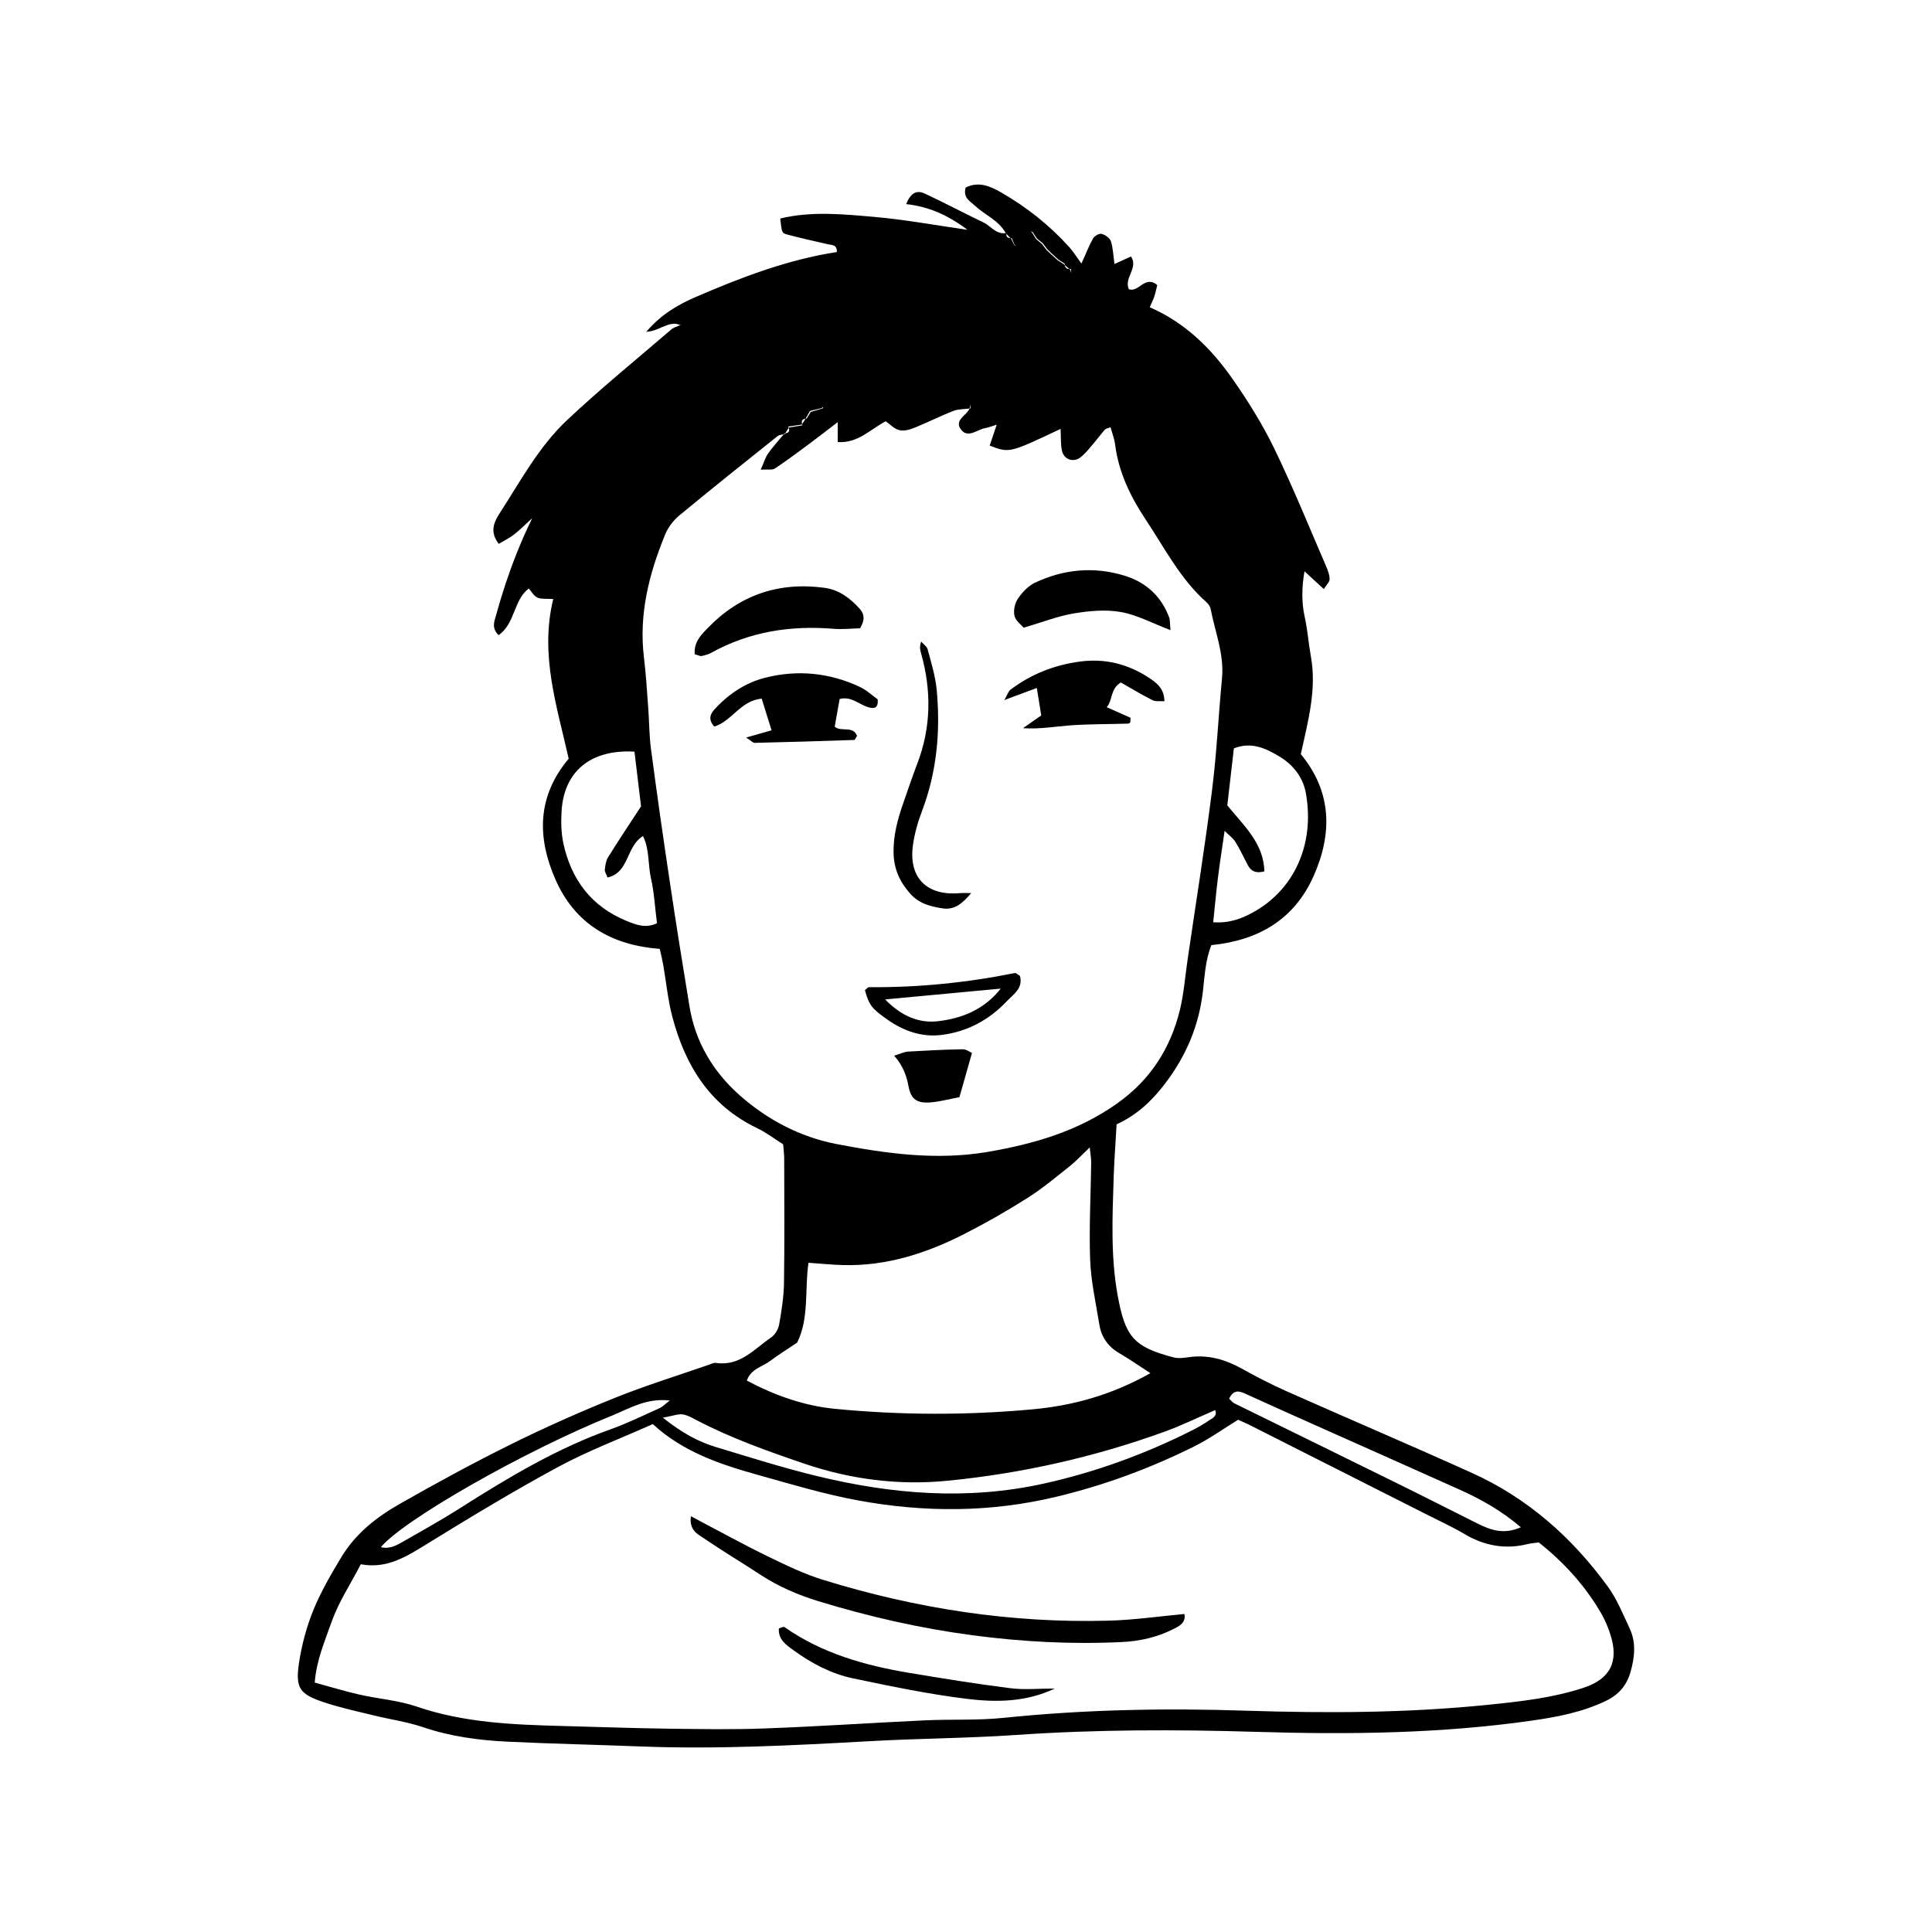 <?xml version="1.0" encoding="utf-8"?>
<!-- Generator: Adobe Illustrator 28.0.0, SVG Export Plug-In . SVG Version: 6.00 Build 0)  -->
<svg version="1.1" id="Layer_1" xmlns="http://www.w3.org/2000/svg" xmlns:xlink="http://www.w3.org/1999/xlink" x="0px" y="0px"
	 viewBox="0 0 200 200" style="enable-background:new 0 0 200 200;" xml:space="preserve">
<style type="text/css">
	.st0{fill:none;}
</style>
<g>
	<path class="st0" d="M70.04,33.53c0.12,0.02,0.24,0.06,0.36,0.12l0,0C70.28,33.6,70.16,33.55,70.04,33.53z"/>
	<path class="st0" d="M104.11,24.13C104.11,24.13,104.11,24.13,104.11,24.13c-0.75,0.12-1.24-0.34-1.75-0.73
		C102.87,23.79,103.36,24.25,104.11,24.13z"/>
	<path class="st0" d="M104.59,24.65C104.59,24.65,104.59,24.65,104.59,24.65c-0.13-0.01-0.24-0.03-0.32-0.09
		C104.35,24.62,104.46,24.64,104.59,24.65z"/>
	<path class="st0" d="M110.71,27.86L110.71,27.86c-0.16-0.14-0.32-0.27-0.47-0.41l0,0C110.4,27.58,110.55,27.72,110.71,27.86z"/>
	<path class="st0" d="M82.97,43.73c0,0.06,0.02,0.12,0.04,0.19l0,0C82.99,43.85,82.98,43.78,82.97,43.73z"/>
	<path class="st0" d="M90.71,104.66c-0.06-0.05-0.11-0.11-0.17-0.16C90.6,104.55,90.65,104.6,90.71,104.66z"/>
	<path class="st0" d="M99.89,42.9c-0.08,0.08-0.17,0.17-0.25,0.25C99.72,43.07,99.8,42.98,99.89,42.9z"/>
	<path class="st0" d="M100.35,42.29L100.35,42.29c-0.05,0.12-0.13,0.23-0.22,0.34C100.22,42.53,100.29,42.41,100.35,42.29z"/>
	<path class="st0" d="M90.37,104.3c-0.08-0.09-0.15-0.19-0.22-0.29C90.22,104.12,90.29,104.21,90.37,104.3z"/>
	<path class="st0" d="M102.08,23.2c0.09,0.06,0.18,0.13,0.27,0.2C102.26,23.32,102.18,23.26,102.08,23.2z"/>
	<path d="M100.38,42.22L100.38,42.22l0.05,0.04C100.41,42.25,100.38,42.22,100.38,42.22z"/>
	<polygon points="100.38,42.22 100.38,42.22 100.38,42.22 	"/>
	<path d="M85.1,42.23L85.1,42.23c-0.43,0.1-0.85,0.21-1.28,0.31l0,0C84.25,42.44,84.68,42.34,85.1,42.23z"/>
	<polygon points="104.71,24.65 104.71,24.65 104.65,24.71 	"/>
	<path d="M81.21,44.91c0.02,0.01,0.03,0.03,0.03,0.03c0.01-0.02,0.03-0.05,0.04-0.07h0c-0.01,0.02-0.03,0.05-0.04,0.07L81.21,44.91z
		"/>
	<path d="M81.66,44.25c-0.01,0.01-0.02,0.03-0.03,0.04l0,0C81.64,44.28,81.65,44.27,81.66,44.25z"/>
	<path d="M52.61,180.3c4.54,0.22,9.09,0.31,13.63,0.49c7.92,0.31,15.82-0.1,23.72-0.54c5.08-0.29,10.18-0.3,15.26-0.65
		c8.27-0.57,16.54-0.57,24.81-0.32c9.56,0.29,19.1,0.19,28.59-1.17c2.6-0.37,5.19-0.87,7.61-2.03c1.34-0.64,2.16-1.6,2.56-2.99
		c0.43-1.52,0.6-3.05-0.09-4.52c-0.69-1.47-1.31-3.02-2.26-4.33c-3.7-5.08-8.3-9.16-14.06-11.76c-6.37-2.88-12.81-5.62-19.2-8.46
		c-1.57-0.7-3.11-1.49-4.61-2.33c-1.72-0.96-3.5-1.47-5.48-1.2c-0.53,0.07-1.1,0.16-1.59,0.03c-4.15-1.09-5.03-2.12-5.81-6.48
		c-0.73-4.06-0.53-8.15-0.4-12.24c0.06-1.8,0.2-3.6,0.3-5.41c2.18-1,3.71-2.5,5.05-4.26c2.14-2.82,3.47-5.94,3.88-9.47
		c0.19-1.6,0.25-3.24,0.88-4.82c4.85-0.49,8.55-2.62,10.57-7.12c2.01-4.49,1.87-8.81-1.31-12.65c0.76-3.46,1.66-6.71,1.04-10.13
		c-0.24-1.34-0.34-2.71-0.63-4.04c-0.35-1.57-0.31-3.1-0.03-4.76c0.71,0.65,1.28,1.17,2,1.84c0.28-0.46,0.6-0.73,0.6-1.01
		c0-0.43-0.16-0.89-0.34-1.3c-1.77-4.09-3.44-8.22-5.38-12.22c-1.22-2.52-2.73-4.94-4.34-7.24c-2.2-3.14-4.9-5.82-8.56-7.4
		c0.21-0.49,0.37-0.81,0.48-1.14c0.13-0.4,0.21-0.82,0.3-1.16c-1.27-1.07-1.93,0.81-2.94,0.43c-0.54-1.19,1.02-2.18,0.22-3.39
		c-0.58,0.27-1.09,0.5-1.71,0.78c-0.13-0.93-0.15-1.68-0.37-2.35c-0.11-0.34-0.58-0.67-0.96-0.77c-0.24-0.07-0.73,0.21-0.88,0.46
		c-0.4,0.69-0.68,1.45-1.21,2.61c-0.52-0.7-0.85-1.24-1.27-1.71c-2.03-2.25-4.38-4.11-6.99-5.62c-1.15-0.67-2.41-1.22-3.73-0.53
		c-0.29,1.07,0.47,1.41,0.98,1.89c1.04,0.96,2.45,1.5,3.17,2.82c0.03,0,0.05-0.01,0.08-0.01l0,0l0,0c-0.01,0.03-0.01,0.06-0.01,0.09
		c0.14,0.15,0.28,0.29,0.42,0.44c0.04,0,0.08,0,0.13,0l0,0c0,0,0,0,0,0c0.11,0.25,0.21,0.5,0.32,0.75c0.05,0.01,0.1,0.02,0.15,0.03
		c-0.04,0.01-0.09,0.02-0.13,0.02l-0.06-0.06c-0.11-0.23-0.23-0.45-0.34-0.68c-0.02-0.02-0.04-0.04-0.06-0.06
		c-0.13-0.01-0.24-0.03-0.32-0.09c-0.05-0.04-0.09-0.09-0.1-0.16c-0.01-0.05-0.01-0.12,0-0.19c-0.01-0.01-0.03-0.03-0.04-0.04
		c-0.01-0.01-0.02-0.03-0.02-0.04c-0.75,0.12-1.24-0.34-1.75-0.73c-0.09-0.07-0.18-0.13-0.27-0.2c-0.09-0.06-0.19-0.12-0.28-0.16
		c-2.04-0.98-4.04-2.04-6.09-3c-0.91-0.43-1.52,0.03-1.93,1.09c2.36,0.26,4.34,1.15,6.34,2.66c-3.42-0.49-6.54-1.07-9.68-1.34
		c-3.22-0.28-6.48-0.61-9.7,0.17c0.16,1.41,0.15,1.51,0.73,1.66c1.4,0.38,2.81,0.68,4.22,1.01c0.41,0.09,0.94,0.02,0.91,0.8
		c-5.13,0.79-9.95,2.64-14.69,4.69c-1.81,0.79-3.51,1.78-5.04,3.57c0.63-0.03,1.17-0.28,1.67-0.5c0.14-0.06,0.29-0.12,0.43-0.17
		c0.35-0.13,0.7-0.21,1.06-0.14c0.12,0.02,0.24,0.06,0.36,0.12c0.02-0.01,0.04-0.02,0.06-0.03c-0.01-0.05-0.01-0.11-0.02-0.18
		c-0.01-0.07-0.01-0.16-0.03-0.27c0.03,0.25,0.05,0.38,0.06,0.51l0,0l0,0c-0.03-0.01-0.05-0.02-0.08-0.03
		c-0.31,0.14-0.66,0.23-0.91,0.44c-3.63,3.12-7.36,6.15-10.84,9.43c-2.91,2.75-4.81,6.32-6.97,9.66c-0.59,0.91-0.99,1.91-0.06,3.11
		c0.58-0.35,1.13-0.61,1.6-0.98c0.63-0.5,1.19-1.07,1.79-1.61l0.02-0.01c0.02-0.01,0.04-0.02,0.04-0.02
		c0.03-0.02,0.07-0.04,0.1-0.06c-0.03,0.02-0.07,0.04-0.1,0.06c-0.59,1.2-1.12,2.41-1.61,3.64c-0.82,2.06-1.51,4.16-2.1,6.3
		c-0.18,0.66-0.53,1.36,0.24,2.13c1.73-1.19,1.54-3.64,3.13-4.83c0.29,0.33,0.53,0.78,0.89,0.94c0.42,0.18,0.96,0.11,1.64,0.15
		c-1.41,5.78,0.39,11.11,1.6,16.53c-3.28,3.91-3.29,8.16-1.35,12.55c2.04,4.6,5.82,6.76,10.78,7.14c0.14,0.64,0.27,1.15,0.36,1.67
		c0.31,1.79,0.48,3.62,0.94,5.36c1.33,5.03,3.86,9.17,8.77,11.52c0.96,0.46,1.83,1.13,2.7,1.68c0.05,0.6,0.11,1.05,0.11,1.5
		c0.01,4.27,0.04,8.55-0.02,12.82c-0.02,1.44-0.25,2.89-0.5,4.32c-0.09,0.49-0.42,1.07-0.82,1.34c-1.74,1.19-3.22,3.01-5.7,2.65
		c-0.25-0.04-0.53,0.11-0.79,0.2c-3.26,1.13-6.56,2.15-9.76,3.44c-3.62,1.46-7.2,3.05-10.69,4.78c-3.9,1.93-7.74,4.02-11.53,6.18
		c-2.38,1.35-4.55,3.06-6,5.45c-1.08,1.78-2.14,3.61-2.93,5.53c-0.71,1.75-1.21,3.63-1.49,5.49c-0.38,2.59,0.06,3.21,2.53,4.04
		c1.72,0.58,3.5,0.96,5.26,1.39c1.67,0.41,3.41,0.65,5.03,1.2C46.65,179.77,49.62,180.16,52.61,180.3z M128.88,144.26
		c2.15,0.99,4.31,1.94,6.46,2.91c5.23,2.33,10.46,4.66,15.68,7c2.23,1,4.35,2.17,6.42,3.93c-1.76,0.79-3.14,0.29-4.5-0.39
		c-2.77-1.38-5.52-2.79-8.29-4.15c-5.62-2.77-11.25-5.53-16.88-8.29c-0.15-0.07-0.26-0.23-0.53-0.48
		C127.68,143.87,128.22,143.96,128.88,144.26z M127.05,83.37c0.22-1.88,0.45-3.85,0.68-5.9c1.79-0.71,3.27-0.02,4.66,0.81
		c1.46,0.86,2.51,2.18,2.8,3.86c0.94,5.36-1.3,10.03-5.5,12.32c-1.19,0.65-2.44,1.13-4.1,1.01c0.17-1.59,0.3-3.1,0.49-4.6
		c0.19-1.53,0.43-3.05,0.69-4.86c0.47,0.47,0.89,0.76,1.13,1.16c0.48,0.77,0.85,1.6,1.28,2.4c0.34,0.63,0.84,0.87,1.71,0.63
		C130.8,87.26,128.77,85.49,127.05,83.37z M106.89,24.01c0.15,0.23,0.3,0.45,0.45,0.68c0.2,0.17,0.41,0.34,0.61,0.5
		c0.16,0.21,0.32,0.42,0.48,0.63c0.19,0.18,0.38,0.36,0.57,0.54c0.19,0.17,0.38,0.35,0.57,0.52c0.22,0.14,0.44,0.28,0.65,0.42
		c0,0.05,0,0.1,0.01,0.14c0.16,0.14,0.32,0.27,0.47,0.41c0.05,0,0.11,0,0.16-0.01c0.01,0.15,0.03,0.3,0.04,0.41
		c-0.03-0.09-0.08-0.21-0.12-0.33c-0.03-0.02-0.05-0.04-0.08-0.07c-0.27,0-0.43-0.13-0.47-0.41c-0.03-0.02-0.05-0.05-0.08-0.07v0
		l0,0c-0.22-0.14-0.44-0.28-0.66-0.43c-0.19-0.17-0.38-0.35-0.58-0.52c-0.19-0.18-0.38-0.36-0.57-0.54
		c-0.16-0.21-0.32-0.42-0.48-0.62c-0.2-0.17-0.4-0.35-0.61-0.52c-0.14-0.22-0.27-0.45-0.41-0.67l-0.13-0.11L106.89,24.01z
		 M64.88,95.34c-3.66-1.49-5.76-4.29-6.57-8.08c-0.22-1.05-0.24-2.17-0.18-3.24c0.23-4.13,2.97-6.47,7.55-6.21
		c0.25,2.08,0.49,4.04,0.68,5.66c-1.26,1.93-2.36,3.58-3.4,5.25c-0.23,0.37-0.3,0.85-0.35,1.29c-0.03,0.23,0.16,0.49,0.28,0.83
		c2.28-0.52,1.88-3.19,3.67-4.29c0.7,1.39,0.5,2.96,0.83,4.38c0.34,1.49,0.41,3.04,0.62,4.64C66.87,96.13,65.86,95.74,64.88,95.34z
		 M76.49,113.31c-2.69-2.41-4.51-5.46-5.11-9.1c-0.71-4.3-1.4-8.6-2.04-12.91c-0.69-4.58-1.34-9.16-1.95-13.75
		c-0.19-1.44-0.18-2.9-0.29-4.34c-0.13-1.72-0.23-3.45-0.44-5.16c-0.54-4.47,0.53-8.66,2.2-12.73c0.3-0.73,0.84-1.44,1.45-1.95
		c3.36-2.78,6.77-5.5,10.18-8.22c0.16-0.13,0.41-0.15,0.64-0.19c0.02-0.03,0.04-0.05,0.06-0.08c0.04,0,0.07-0.01,0.1-0.02
		c0.12-0.19,0.23-0.38,0.35-0.57c-0.02-0.04-0.04-0.08-0.06-0.13c0.48-0.07,0.95-0.14,1.43-0.21c0.01-0.01,0.02-0.03,0.03-0.04
		c-0.02-0.07-0.04-0.13-0.04-0.19c0-0.08,0.01-0.16,0.05-0.21c0.06-0.09,0.18-0.15,0.35-0.18c0.02-0.03,0.04-0.06,0.05-0.09
		c0.13-0.23,0.27-0.47,0.4-0.7h0c0.43-0.1,0.85-0.21,1.28-0.31c-0.02-0.04-0.04-0.09-0.05-0.13c0.05,0.04,0.09,0.07,0.14,0.11l0,0
		l0,0c0,0-0.03,0.03-0.05,0.05l-0.02,0.02c-0.41,0.12-0.81,0.24-1.22,0.36l0,0l0,0c-0.14,0.23-0.27,0.46-0.41,0.68
		c-0.05,0-0.09,0.01-0.13,0.02c-0.12,0.19-0.24,0.39-0.36,0.58c0.01,0.04,0.02,0.07,0.04,0.11l0,0c0,0,0,0,0,0
		c-0.47,0.08-0.93,0.15-1.4,0.23c-0.01,0.01-0.02,0.03-0.03,0.04c0.15,0.33,0,0.5-0.35,0.57c-0.01,0.02-0.03,0.05-0.04,0.07
		c-0.04,0.01-0.08,0.02-0.12,0.02c-0.55,0.66-1.12,1.29-1.62,1.99c-0.29,0.41-0.43,0.93-0.76,1.67c0.69-0.05,1.18,0.07,1.48-0.13
		c1.21-0.8,2.37-1.68,3.54-2.54c0.94-0.7,1.86-1.42,2.95-2.25c0,0.79,0,1.36,0,2.06c2.09,0.15,3.37-1.32,4.97-2.15
		c0.46,0.32,0.89,0.8,1.42,0.92c0.48,0.12,1.09-0.06,1.58-0.26c1.35-0.54,2.65-1.21,4-1.73c0.52-0.2,1.11-0.18,1.68-0.25
		c0.01-0.02,0.02-0.05,0.03-0.07c0.02-0.12,0.05-0.25,0.07-0.37c0,0.14,0,0.29,0,0.43l0,0l0,0c-0.03,0-0.07,0.01-0.1,0.01
		c-0.05,0.12-0.13,0.23-0.22,0.34c-0.07,0.09-0.15,0.17-0.24,0.26c-0.08,0.08-0.17,0.17-0.25,0.25c-0.36,0.38-0.61,0.78-0.16,1.35
		c0.73,0.91,1.67-0.04,2.51-0.18c0.35-0.06,0.68-0.2,1.17-0.35c-0.26,0.78-0.5,1.48-0.73,2.17c2.04,0.78,2.04,0.78,7.34-1.73
		c0.05,0.81-0.01,1.57,0.15,2.28c0.21,0.91,1.2,1.23,1.93,0.65c0.49-0.39,0.89-0.9,1.3-1.38c0.41-0.48,0.79-1,1.2-1.47
		c0.11-0.12,0.32-0.14,0.59-0.25c0.17,0.61,0.41,1.21,0.48,1.82c0.37,2.87,1.6,5.39,3.17,7.75c1.96,2.94,3.57,6.14,6.28,8.54
		c0.19,0.17,0.38,0.43,0.43,0.67c0.46,2.4,1.42,4.7,1.18,7.22c-0.37,3.89-0.55,7.79-1.04,11.66c-0.74,5.85-1.68,11.68-2.53,17.52
		c-0.25,1.71-0.38,3.44-0.78,5.11c-0.98,4.02-3.07,7.28-6.52,9.72c-4.04,2.86-8.55,4.17-13.36,5c-5.33,0.91-10.52,0.18-15.68-0.81
		C82.81,117.7,79.36,115.88,76.49,113.31z M79.75,140.87c0.86-0.65,1.79-1.22,2.77-1.88c1.26-2.53,0.77-5.43,1.17-8.27
		c1.26,0.09,2.42,0.21,3.59,0.24c4.47,0.12,8.6-1.21,12.53-3.21c2.26-1.15,4.48-2.42,6.62-3.78c1.53-0.97,2.92-2.15,4.34-3.27
		c0.62-0.5,1.17-1.09,2.04-1.92c0.07,0.75,0.15,1.14,0.15,1.52c-0.04,3.36-0.23,6.73-0.11,10.08c0.08,2.25,0.59,4.48,0.95,6.72
		c0.21,1.33,0.92,2.32,2.11,3.01c1,0.57,1.94,1.24,3.18,2.04c-4.06,2.28-8.06,3.37-12.27,3.75c-6.8,0.62-13.61,0.6-20.4-0.06
		c-3.16-0.31-6.18-1.37-9.11-2.92C77.74,141.68,78.94,141.49,79.75,140.87z M70.68,146.42c0.52,0.08,1.01,0.38,1.5,0.63
		c3.55,1.85,7.31,3.18,11.09,4.47c4.79,1.63,9.76,2.26,14.77,1.77c7.7-0.75,15.22-2.44,22.51-5.08c1.76-0.64,3.46-1.47,5.25-2.24
		c0.22,0.63-0.26,0.82-0.56,1.02c-0.6,0.41-1.23,0.78-1.87,1.1c-4.88,2.45-9.95,4.3-15.31,5.49c-7.92,1.75-15.7,1.11-23.45-0.77
		c-3.52-0.85-6.98-1.95-10.46-3c-1.83-0.55-3.5-1.44-5.53-3.05C69.71,146.56,70.21,146.35,70.68,146.42z M63.41,146.52
		c1.77-0.72,3.5-1.82,5.93-1.54c-0.54,0.41-0.78,0.67-1.08,0.8c-1.66,0.74-3.29,1.55-5,2.16c-5.61,1.99-10.66,5.02-15.65,8.19
		c-1.91,1.22-3.9,2.32-5.87,3.45c-0.69,0.39-1.41,0.81-2.31,0.58C41.75,157.36,54.19,150.24,63.41,146.52z M37.19,175.42
		c-1.49-0.34-2.96-0.79-4.61-1.24c0.18-2.33,1.06-4.33,1.76-6.32c0.72-2.03,1.95-3.88,3.01-5.93c2.69,0.51,4.72-0.79,6.83-2.09
		c4.48-2.76,9-5.5,13.63-8c3.1-1.67,6.42-2.92,9.77-4.42c3.12,2.89,7,4.18,10.94,5.28c3.41,0.95,6.81,1.98,10.29,2.62
		c6.85,1.26,13.68,1.27,20.56-0.38c5-1.2,9.72-2.95,14.28-5.22c1.53-0.76,2.93-1.77,4.52-2.75c0.26,0.12,0.67,0.29,1.08,0.49
		c6.16,3.11,12.32,6.22,18.48,9.34c1.3,0.66,2.62,1.26,3.87,2c2.06,1.22,4.21,1.62,6.54,1.04c0.35-0.09,0.71-0.1,1.15-0.17
		c2.58,2.04,4.77,4.44,6.44,7.3c0.41,0.7,0.73,1.47,0.98,2.24c0.89,2.77,0.01,4.58-2.76,5.5c-3.21,1.06-6.56,1.43-9.91,1.77
		c-8.34,0.85-16.69,0.88-25.07,0.61c-8.36-0.28-16.72-0.12-25.07,0.74c-2.71,0.28-5.45,0.13-8.18,0.26
		c-5.54,0.26-11.07,0.64-16.62,0.84c-3.36,0.13-6.73,0.06-10.09,0.02c-3.55-0.05-7.09-0.18-10.64-0.27
		c-5.18-0.14-10.34-0.32-15.34-2.05C41.17,176.01,39.13,175.86,37.19,175.42z"/>
	<path d="M83.05,44.02C83.05,44.02,83.05,44.02,83.05,44.02l-0.01-0.02C83.05,44.02,83.05,44.02,83.05,44.02z"/>
	<path d="M70.49,33.69L70.49,33.69C70.49,33.69,70.49,33.68,70.49,33.69C70.49,33.68,70.49,33.69,70.49,33.69z"/>
	<path d="M100.45,42.28L100.45,42.28C100.45,42.28,100.45,42.28,100.45,42.28L100.45,42.28z"/>
	<polygon points="104.18,24.11 104.18,24.11 104.13,24.16 	"/>
	<path d="M83.43,43.25l0.04,0.03C83.45,43.26,83.43,43.25,83.43,43.25z"/>
	<path d="M83.89,42.62c-0.01-0.01-0.02-0.02-0.03-0.03C83.87,42.6,83.89,42.61,83.89,42.62z"/>
	<path d="M83.91,42.63L83.91,42.63c0,0-0.01-0.01-0.01-0.01C83.9,42.63,83.91,42.63,83.91,42.63z"/>
	<path d="M83.5,43.32c0.14-0.23,0.27-0.46,0.41-0.68C83.77,42.86,83.64,43.09,83.5,43.32L83.5,43.32z"/>
	<path d="M109.57,26.88l-0.04,0.03C109.56,26.9,109.57,26.88,109.57,26.88z"/>
	<path d="M110.16,27.38L110.16,27.38l0.05-0.05C110.19,27.35,110.16,27.38,110.16,27.38z"/>
	<path d="M109.5,26.95c0.22,0.14,0.44,0.28,0.66,0.43C109.94,27.23,109.72,27.09,109.5,26.95L109.5,26.95z"/>
	<path d="M68.98,33.67c-0.14,0.05-0.28,0.11-0.43,0.17C68.7,33.79,68.84,33.73,68.98,33.67z"/>
	<path d="M70.49,33.69c-0.03-0.01-0.05-0.02-0.08-0.03l0,0C70.43,33.66,70.46,33.67,70.49,33.69L70.49,33.69z"/>
	<path d="M104.13,24.16l0.06-0.05c-0.03,0.01-0.05,0.01-0.08,0.01C104.11,24.14,104.12,24.15,104.13,24.16z"/>
	<path d="M55.02,53.7c0,0,0.01-0.01,0.02-0.01L55.02,53.7z"/>
	<path d="M55.07,53.66c-0.59,1.2-1.12,2.41-1.61,3.64C53.95,56.07,54.49,54.86,55.07,53.66L55.07,53.66z"/>
	<path d="M70.49,33.68c0-0.01-0.01-0.03-0.01-0.04c0-0.01,0-0.01,0-0.01l0,0c-0.02,0.01-0.04,0.02-0.06,0.03
		C70.43,33.66,70.46,33.67,70.49,33.68C70.49,33.69,70.49,33.68,70.49,33.68z"/>
	<path d="M104.18,24.11L104.18,24.11c-0.03,0.01-0.05,0.01-0.08,0.01c0,0,0,0,0,0C104.13,24.12,104.16,24.12,104.18,24.11z"/>
	<path d="M88.72,76.18c-0.42-1.11-1.65-0.36-2.31-0.96c0.17-0.95,0.34-1.9,0.51-2.86c1.28-0.33,2.08,0.66,3.11,0.89
		c0.49,0.11,0.9,0.04,0.83-0.85c-0.54-0.38-1.14-0.96-1.85-1.29c-3.15-1.48-6.46-1.8-9.81-0.95c-2.05,0.52-3.8,1.7-5.24,3.28
		c-0.48,0.52-0.64,1.09-0.02,1.77c1.81-0.53,2.7-2.68,4.91-2.89c0.32,1.04,0.66,2.11,1.02,3.28c-0.95,0.27-1.67,0.48-2.63,0.75
		c0.47,0.29,0.68,0.55,0.89,0.55c3.43-0.08,6.87-0.18,10.3-0.3C88.51,76.6,88.6,76.35,88.72,76.18z"/>
	<path d="M107.79,74.06c-0.64,0.45-1.27,0.88-1.89,1.32c1.72,0.12,3.3-0.17,4.88-0.29c1.98-0.14,3.98-0.12,5.97-0.18
		c0.08,0,0.2-0.05,0.24-0.11c0.04-0.06,0.02-0.17,0.04-0.5c-0.68-0.3-1.45-0.65-2.46-1.09c0.64-0.75,0.35-1.9,1.46-2.56
		c1.06,0.6,2.14,1.26,3.27,1.83c0.33,0.17,0.79,0.08,1.24,0.11c-0.02-1.38-0.88-1.96-1.7-2.49c-2.13-1.38-4.48-1.95-7.01-1.62
		c-2.66,0.35-5.09,1.3-7.23,2.92c-0.21,0.16-0.3,0.49-0.63,1.07c1.37-0.51,2.32-0.86,3.36-1.25
		C107.5,72.3,107.65,73.18,107.79,74.06z"/>
	<path d="M86.26,65.09c0.97,0.08,1.95-0.03,2.77-0.05c0.53-0.87,0.45-1.47-0.02-2c-0.99-1.11-2.15-1.99-3.66-2.19
		c-4.73-0.64-8.8,0.74-12.1,4.18c-0.66,0.68-1.44,1.43-1.33,2.7c0.37,0.1,0.55,0.21,0.7,0.18c0.35-0.07,0.71-0.17,1.02-0.34
		C77.58,65.39,81.81,64.73,86.26,65.09z"/>
	<path d="M105.97,64.98c1.91-0.56,3.52-1.2,5.2-1.48c1.6-0.27,3.31-0.42,4.88-0.14c1.65,0.29,3.19,1.14,5.12,1.87
		c-0.07-0.67-0.03-1.04-0.15-1.35c-0.83-2.19-2.42-3.62-4.62-4.29c-3.17-0.97-6.3-0.67-9.28,0.74c-0.69,0.33-1.31,1-1.75,1.65
		c-0.32,0.47-0.48,1.23-0.35,1.77C105.14,64.27,105.72,64.68,105.97,64.98z"/>
	<path d="M97.55,94.03c1.25,0.2,2.06-0.48,2.99-1.58c-0.58,0-0.84-0.02-1.09,0c-3.48,0.34-5.42-1.56-4.94-4.97
		c0.16-1.16,0.48-2.32,0.9-3.42c1.56-4.08,1.96-8.3,1.56-12.61c-0.13-1.43-0.57-2.84-0.94-4.23c-0.08-0.3-0.44-0.53-0.67-0.8
		c-0.19,0.52-0.11,0.85-0.02,1.18c1.1,3.88,1.06,7.71-0.4,11.5c-0.52,1.36-0.98,2.74-1.46,4.11c-0.57,1.64-1.01,3.29-0.98,5.06
		c0.03,1.64,0.61,2.97,1.68,4.19C95.1,93.53,96.27,93.83,97.55,94.03z"/>
	<path d="M89.9,102.21c-0.03,0.01-0.07,0.03-0.1,0.06c-0.09,0.07-0.17,0.17-0.26,0.23c0.18,0.67,0.35,1.13,0.6,1.52
		c0.07,0.1,0.14,0.2,0.22,0.29c0.06,0.07,0.11,0.13,0.18,0.19c0.05,0.05,0.11,0.11,0.17,0.16c0.29,0.27,0.67,0.55,1.17,0.9
		c1.7,1.19,3.59,1.84,5.65,1.57c2.6-0.34,4.85-1.54,6.65-3.44c0.69-0.73,1.77-1.38,1.4-2.67c-0.22-0.13-0.4-0.32-0.53-0.29
		c-4.99,1-10.02,1.51-15.11,1.46C89.94,102.2,89.92,102.2,89.9,102.21z M103.6,102.34c-1.76,2.21-4.03,3.07-6.44,3.37
		c-2.01,0.25-3.85-0.52-5.53-2.25C95.74,103.08,99.54,102.72,103.6,102.34z"/>
	<path d="M89.8,102.26c-0.09,0.07-0.17,0.17-0.26,0.23c0.18,0.67,0.35,1.13,0.6,1.52c-0.26-0.39-0.42-0.85-0.6-1.52
		C89.63,102.43,89.72,102.33,89.8,102.26z"/>
	<path d="M89.8,102.26c0.03-0.03,0.07-0.05,0.1-0.06C89.87,102.22,89.84,102.24,89.8,102.26z"/>
	<path d="M90.54,104.5c-0.06-0.06-0.12-0.13-0.18-0.19C90.42,104.37,90.48,104.43,90.54,104.5z"/>
	<path d="M94.01,108.86c-0.4,0.02-0.78,0.22-1.45,0.42c0.94,1.07,1.29,2.1,1.5,3.23c0.26,1.34,0.93,1.74,2.37,1.6
		c0.96-0.09,1.91-0.35,2.89-0.53c0.43-1.51,0.84-2.94,1.3-4.58c-0.23-0.1-0.6-0.39-0.97-0.38
		C97.77,108.65,95.89,108.75,94.01,108.86z"/>
	<path d="M72.81,159.21c1.95,1.33,3.98,2.54,5.96,3.84c1.84,1.2,3.83,2.05,5.93,2.7c5.23,1.6,10.54,2.81,15.96,3.53
		c5.15,0.68,10.32,0.96,15.52,0.7c1.85-0.09,3.61-0.5,5.25-1.32c0.59-0.3,1.36-0.63,1.18-1.58c-2.62,0.24-5.21,0.62-7.82,0.69
		c-10.09,0.28-19.95-1.25-29.57-4.22c-1.98-0.61-3.88-1.53-5.75-2.44c-2.61-1.27-5.15-2.68-7.95-4.15
		C71.34,158.4,72.19,158.79,72.81,159.21z"/>
	<path d="M104.57,174.76c-3.5-0.44-6.99-1.01-10.48-1.59c-4.59-0.77-9.01-2.02-12.89-4.74c-0.09-0.06-0.31,0.07-0.57,0.14
		c-0.09,1.17,0.79,1.74,1.55,2.29c1.85,1.34,3.88,2.41,6.11,2.88c3.9,0.82,7.81,1.63,11.76,2.12c3.02,0.37,6.12,0.37,9.13-1.06
		C107.64,174.79,106.08,174.95,104.57,174.76z"/>
</g>
</svg>
